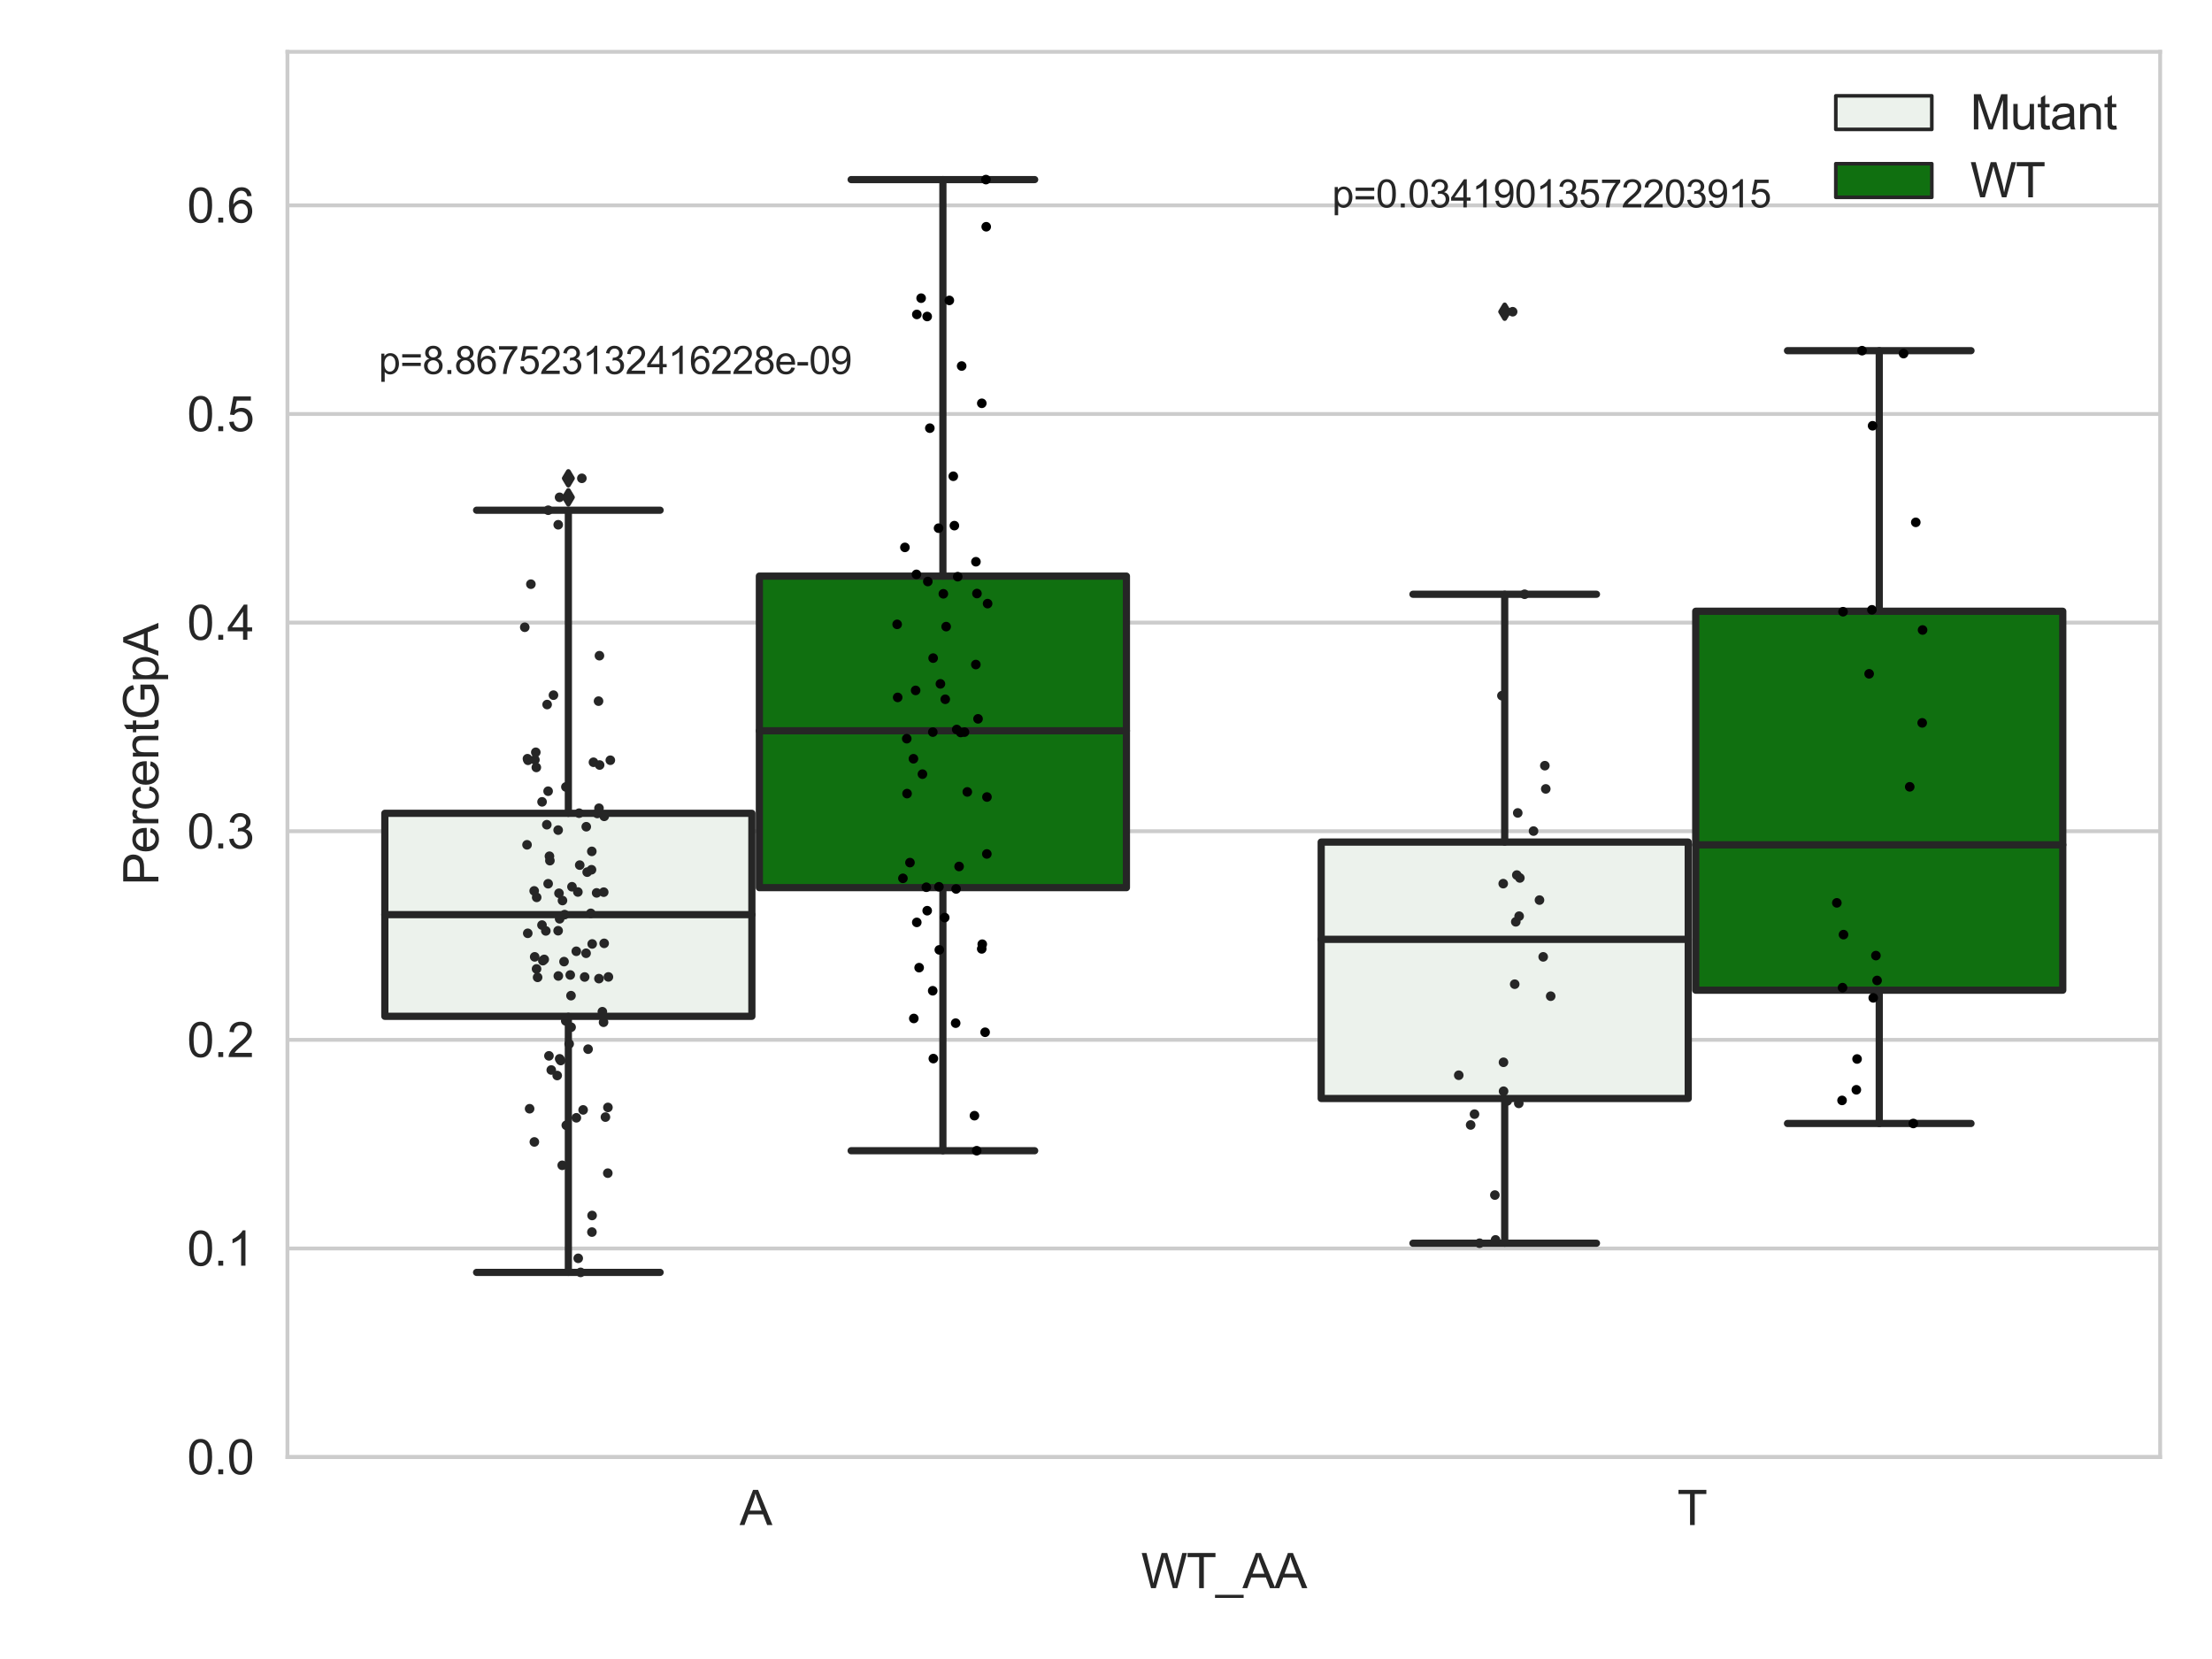 <?xml version="1.0" encoding="utf-8" standalone="no"?>
<!DOCTYPE svg PUBLIC "-//W3C//DTD SVG 1.1//EN"
  "http://www.w3.org/Graphics/SVG/1.1/DTD/svg11.dtd">
<svg xmlns:xlink="http://www.w3.org/1999/xlink" width="460.8pt" height="345.6pt" viewBox="0 0 460.8 345.6" xmlns="http://www.w3.org/2000/svg" version="1.1">
 <defs>
  <style type="text/css">*{stroke-linejoin: round; stroke-linecap: butt}</style>
 </defs>
 <g id="figure_1">
  <g id="patch_1">
   <path d="M 0 345.6 
L 460.8 345.6 
L 460.8 0 
L 0 0 
z
" style="fill: #ffffff"/>
  </g>
  <g id="axes_1">
   <g id="patch_2">
    <path d="M 59.881 303.539 
L 450 303.539 
L 450 10.8 
L 59.881 10.8 
z
" style="fill: #ffffff"/>
   </g>
   <g id="matplotlib.axis_1">
    <g id="xtick_1">
     <g id="text_1">
      <!-- A -->
      <g style="fill: #262626" transform="translate(154.076 317.697)scale(0.1 -0.1)">
       <defs>
        <path id="ArialMT-41" d="M -9 0 
L 1750 4581 
L 2403 4581 
L 4278 0 
L 3588 0 
L 3053 1388 
L 1138 1388 
L 634 0 
L -9 0 
z
M 1313 1881 
L 2866 1881 
L 2388 3150 
Q 2169 3728 2063 4100 
Q 1975 3659 1816 3225 
L 1313 1881 
z
" transform="scale(0.016)"/>
       </defs>
       <use xlink:href="#ArialMT-41"/>
      </g>
     </g>
    </g>
    <g id="xtick_2">
     <g id="text_2">
      <!-- T -->
      <g style="fill: #262626" transform="translate(349.416 317.697)scale(0.1 -0.1)">
       <defs>
        <path id="ArialMT-54" d="M 1659 0 
L 1659 4041 
L 150 4041 
L 150 4581 
L 3781 4581 
L 3781 4041 
L 2266 4041 
L 2266 0 
L 1659 0 
z
" transform="scale(0.016)"/>
       </defs>
       <use xlink:href="#ArialMT-54"/>
      </g>
     </g>
    </g>
    <g id="text_3">
     <!-- WT_AA -->
     <g style="fill: #262626" transform="translate(237.716 330.842)scale(0.1 -0.1)">
      <defs>
       <path id="ArialMT-57" d="M 1294 0 
L 78 4581 
L 700 4581 
L 1397 1578 
Q 1509 1106 1591 641 
Q 1766 1375 1797 1488 
L 2669 4581 
L 3400 4581 
L 4056 2263 
Q 4303 1400 4413 641 
Q 4500 1075 4641 1638 
L 5359 4581 
L 5969 4581 
L 4713 0 
L 4128 0 
L 3163 3491 
Q 3041 3928 3019 4028 
Q 2947 3713 2884 3491 
L 1913 0 
L 1294 0 
z
" transform="scale(0.016)"/>
       <path id="ArialMT-5f" d="M -97 -1272 
L -97 -866 
L 3631 -866 
L 3631 -1272 
L -97 -1272 
z
" transform="scale(0.016)"/>
      </defs>
      <use xlink:href="#ArialMT-57"/>
      <use xlink:href="#ArialMT-54" x="94.385"/>
      <use xlink:href="#ArialMT-5f" x="155.469"/>
      <use xlink:href="#ArialMT-41" x="211.084"/>
      <use xlink:href="#ArialMT-41" x="277.783"/>
     </g>
    </g>
   </g>
   <g id="matplotlib.axis_2">
    <g id="ytick_1">
     <g id="line2d_1">
      <path d="M 59.881 303.539 
L 450 303.539 
" clip-path="url(#p10ef43d4bb)" style="fill: none; stroke: #cccccc; stroke-width: 0.8; stroke-linecap: round"/>
     </g>
     <g id="text_4">
      <!-- 0.0 -->
      <g style="fill: #262626" transform="translate(38.981 307.118)scale(0.1 -0.1)">
       <defs>
        <path id="ArialMT-30" d="M 266 2259 
Q 266 3072 433 3567 
Q 600 4063 929 4331 
Q 1259 4600 1759 4600 
Q 2128 4600 2406 4451 
Q 2684 4303 2865 4023 
Q 3047 3744 3150 3342 
Q 3253 2941 3253 2259 
Q 3253 1453 3087 958 
Q 2922 463 2592 192 
Q 2263 -78 1759 -78 
Q 1097 -78 719 397 
Q 266 969 266 2259 
z
M 844 2259 
Q 844 1131 1108 757 
Q 1372 384 1759 384 
Q 2147 384 2411 759 
Q 2675 1134 2675 2259 
Q 2675 3391 2411 3762 
Q 2147 4134 1753 4134 
Q 1366 4134 1134 3806 
Q 844 3388 844 2259 
z
" transform="scale(0.016)"/>
        <path id="ArialMT-2e" d="M 581 0 
L 581 641 
L 1222 641 
L 1222 0 
L 581 0 
z
" transform="scale(0.016)"/>
       </defs>
       <use xlink:href="#ArialMT-30"/>
       <use xlink:href="#ArialMT-2e" x="55.615"/>
       <use xlink:href="#ArialMT-30" x="83.398"/>
      </g>
     </g>
    </g>
    <g id="ytick_2">
     <g id="line2d_2">
      <path d="M 59.881 260.079 
L 450 260.079 
" clip-path="url(#p10ef43d4bb)" style="fill: none; stroke: #cccccc; stroke-width: 0.8; stroke-linecap: round"/>
     </g>
     <g id="text_5">
      <!-- 0.1 -->
      <g style="fill: #262626" transform="translate(38.981 263.658)scale(0.1 -0.1)">
       <defs>
        <path id="ArialMT-31" d="M 2384 0 
L 1822 0 
L 1822 3584 
Q 1619 3391 1289 3197 
Q 959 3003 697 2906 
L 697 3450 
Q 1169 3672 1522 3987 
Q 1875 4303 2022 4600 
L 2384 4600 
L 2384 0 
z
" transform="scale(0.016)"/>
       </defs>
       <use xlink:href="#ArialMT-30"/>
       <use xlink:href="#ArialMT-2e" x="55.615"/>
       <use xlink:href="#ArialMT-31" x="83.398"/>
      </g>
     </g>
    </g>
    <g id="ytick_3">
     <g id="line2d_3">
      <path d="M 59.881 216.62 
L 450 216.62 
" clip-path="url(#p10ef43d4bb)" style="fill: none; stroke: #cccccc; stroke-width: 0.8; stroke-linecap: round"/>
     </g>
     <g id="text_6">
      <!-- 0.2 -->
      <g style="fill: #262626" transform="translate(38.981 220.198)scale(0.1 -0.1)">
       <defs>
        <path id="ArialMT-32" d="M 3222 541 
L 3222 0 
L 194 0 
Q 188 203 259 391 
Q 375 700 629 1000 
Q 884 1300 1366 1694 
Q 2113 2306 2375 2664 
Q 2638 3022 2638 3341 
Q 2638 3675 2398 3904 
Q 2159 4134 1775 4134 
Q 1369 4134 1125 3890 
Q 881 3647 878 3216 
L 300 3275 
Q 359 3922 746 4261 
Q 1134 4600 1788 4600 
Q 2447 4600 2831 4234 
Q 3216 3869 3216 3328 
Q 3216 3053 3103 2787 
Q 2991 2522 2730 2228 
Q 2469 1934 1863 1422 
Q 1356 997 1212 845 
Q 1069 694 975 541 
L 3222 541 
z
" transform="scale(0.016)"/>
       </defs>
       <use xlink:href="#ArialMT-30"/>
       <use xlink:href="#ArialMT-2e" x="55.615"/>
       <use xlink:href="#ArialMT-32" x="83.398"/>
      </g>
     </g>
    </g>
    <g id="ytick_4">
     <g id="line2d_4">
      <path d="M 59.881 173.16 
L 450 173.16 
" clip-path="url(#p10ef43d4bb)" style="fill: none; stroke: #cccccc; stroke-width: 0.8; stroke-linecap: round"/>
     </g>
     <g id="text_7">
      <!-- 0.3 -->
      <g style="fill: #262626" transform="translate(38.981 176.739)scale(0.1 -0.1)">
       <defs>
        <path id="ArialMT-33" d="M 269 1209 
L 831 1284 
Q 928 806 1161 595 
Q 1394 384 1728 384 
Q 2125 384 2398 659 
Q 2672 934 2672 1341 
Q 2672 1728 2419 1979 
Q 2166 2231 1775 2231 
Q 1616 2231 1378 2169 
L 1441 2663 
Q 1497 2656 1531 2656 
Q 1891 2656 2178 2843 
Q 2466 3031 2466 3422 
Q 2466 3731 2256 3934 
Q 2047 4138 1716 4138 
Q 1388 4138 1169 3931 
Q 950 3725 888 3313 
L 325 3413 
Q 428 3978 793 4289 
Q 1159 4600 1703 4600 
Q 2078 4600 2393 4439 
Q 2709 4278 2876 4000 
Q 3044 3722 3044 3409 
Q 3044 3113 2884 2869 
Q 2725 2625 2413 2481 
Q 2819 2388 3044 2092 
Q 3269 1797 3269 1353 
Q 3269 753 2831 336 
Q 2394 -81 1725 -81 
Q 1122 -81 723 278 
Q 325 638 269 1209 
z
" transform="scale(0.016)"/>
       </defs>
       <use xlink:href="#ArialMT-30"/>
       <use xlink:href="#ArialMT-2e" x="55.615"/>
       <use xlink:href="#ArialMT-33" x="83.398"/>
      </g>
     </g>
    </g>
    <g id="ytick_5">
     <g id="line2d_5">
      <path d="M 59.881 129.7 
L 450 129.7 
" clip-path="url(#p10ef43d4bb)" style="fill: none; stroke: #cccccc; stroke-width: 0.8; stroke-linecap: round"/>
     </g>
     <g id="text_8">
      <!-- 0.4 -->
      <g style="fill: #262626" transform="translate(38.981 133.279)scale(0.1 -0.1)">
       <defs>
        <path id="ArialMT-34" d="M 2069 0 
L 2069 1097 
L 81 1097 
L 81 1613 
L 2172 4581 
L 2631 4581 
L 2631 1613 
L 3250 1613 
L 3250 1097 
L 2631 1097 
L 2631 0 
L 2069 0 
z
M 2069 1613 
L 2069 3678 
L 634 1613 
L 2069 1613 
z
" transform="scale(0.016)"/>
       </defs>
       <use xlink:href="#ArialMT-30"/>
       <use xlink:href="#ArialMT-2e" x="55.615"/>
       <use xlink:href="#ArialMT-34" x="83.398"/>
      </g>
     </g>
    </g>
    <g id="ytick_6">
     <g id="line2d_6">
      <path d="M 59.881 86.241 
L 450 86.241 
" clip-path="url(#p10ef43d4bb)" style="fill: none; stroke: #cccccc; stroke-width: 0.8; stroke-linecap: round"/>
     </g>
     <g id="text_9">
      <!-- 0.5 -->
      <g style="fill: #262626" transform="translate(38.981 89.82)scale(0.1 -0.1)">
       <defs>
        <path id="ArialMT-35" d="M 266 1200 
L 856 1250 
Q 922 819 1161 601 
Q 1400 384 1738 384 
Q 2144 384 2425 690 
Q 2706 997 2706 1503 
Q 2706 1984 2436 2262 
Q 2166 2541 1728 2541 
Q 1456 2541 1237 2417 
Q 1019 2294 894 2097 
L 366 2166 
L 809 4519 
L 3088 4519 
L 3088 3981 
L 1259 3981 
L 1013 2750 
Q 1425 3038 1878 3038 
Q 2478 3038 2890 2622 
Q 3303 2206 3303 1553 
Q 3303 931 2941 478 
Q 2500 -78 1738 -78 
Q 1113 -78 717 272 
Q 322 622 266 1200 
z
" transform="scale(0.016)"/>
       </defs>
       <use xlink:href="#ArialMT-30"/>
       <use xlink:href="#ArialMT-2e" x="55.615"/>
       <use xlink:href="#ArialMT-35" x="83.398"/>
      </g>
     </g>
    </g>
    <g id="ytick_7">
     <g id="line2d_7">
      <path d="M 59.881 42.781 
L 450 42.781 
" clip-path="url(#p10ef43d4bb)" style="fill: none; stroke: #cccccc; stroke-width: 0.8; stroke-linecap: round"/>
     </g>
     <g id="text_10">
      <!-- 0.6 -->
      <g style="fill: #262626" transform="translate(38.981 46.36)scale(0.1 -0.1)">
       <defs>
        <path id="ArialMT-36" d="M 3184 3459 
L 2625 3416 
Q 2550 3747 2413 3897 
Q 2184 4138 1850 4138 
Q 1581 4138 1378 3988 
Q 1113 3794 959 3422 
Q 806 3050 800 2363 
Q 1003 2672 1297 2822 
Q 1591 2972 1913 2972 
Q 2475 2972 2870 2558 
Q 3266 2144 3266 1488 
Q 3266 1056 3080 686 
Q 2894 316 2569 119 
Q 2244 -78 1831 -78 
Q 1128 -78 684 439 
Q 241 956 241 2144 
Q 241 3472 731 4075 
Q 1159 4600 1884 4600 
Q 2425 4600 2770 4297 
Q 3116 3994 3184 3459 
z
M 888 1484 
Q 888 1194 1011 928 
Q 1134 663 1356 523 
Q 1578 384 1822 384 
Q 2178 384 2434 671 
Q 2691 959 2691 1453 
Q 2691 1928 2437 2201 
Q 2184 2475 1800 2475 
Q 1419 2475 1153 2201 
Q 888 1928 888 1484 
z
" transform="scale(0.016)"/>
       </defs>
       <use xlink:href="#ArialMT-30"/>
       <use xlink:href="#ArialMT-2e" x="55.615"/>
       <use xlink:href="#ArialMT-36" x="83.398"/>
      </g>
     </g>
    </g>
    <g id="text_11">
     <!-- PercentGpA -->
     <g style="fill: #262626" transform="translate(32.994 184.405)rotate(-90)scale(0.1 -0.1)">
      <defs>
       <path id="ArialMT-50" d="M 494 0 
L 494 4581 
L 2222 4581 
Q 2678 4581 2919 4538 
Q 3256 4481 3484 4323 
Q 3713 4166 3852 3881 
Q 3991 3597 3991 3256 
Q 3991 2672 3619 2267 
Q 3247 1863 2275 1863 
L 1100 1863 
L 1100 0 
L 494 0 
z
M 1100 2403 
L 2284 2403 
Q 2872 2403 3119 2622 
Q 3366 2841 3366 3238 
Q 3366 3525 3220 3729 
Q 3075 3934 2838 4000 
Q 2684 4041 2272 4041 
L 1100 4041 
L 1100 2403 
z
" transform="scale(0.016)"/>
       <path id="ArialMT-65" d="M 2694 1069 
L 3275 997 
Q 3138 488 2766 206 
Q 2394 -75 1816 -75 
Q 1088 -75 661 373 
Q 234 822 234 1631 
Q 234 2469 665 2931 
Q 1097 3394 1784 3394 
Q 2450 3394 2872 2941 
Q 3294 2488 3294 1666 
Q 3294 1616 3291 1516 
L 816 1516 
Q 847 969 1125 678 
Q 1403 388 1819 388 
Q 2128 388 2347 550 
Q 2566 713 2694 1069 
z
M 847 1978 
L 2700 1978 
Q 2663 2397 2488 2606 
Q 2219 2931 1791 2931 
Q 1403 2931 1139 2672 
Q 875 2413 847 1978 
z
" transform="scale(0.016)"/>
       <path id="ArialMT-72" d="M 416 0 
L 416 3319 
L 922 3319 
L 922 2816 
Q 1116 3169 1280 3281 
Q 1444 3394 1641 3394 
Q 1925 3394 2219 3213 
L 2025 2691 
Q 1819 2813 1613 2813 
Q 1428 2813 1281 2702 
Q 1134 2591 1072 2394 
Q 978 2094 978 1738 
L 978 0 
L 416 0 
z
" transform="scale(0.016)"/>
       <path id="ArialMT-63" d="M 2588 1216 
L 3141 1144 
Q 3050 572 2676 248 
Q 2303 -75 1759 -75 
Q 1078 -75 664 370 
Q 250 816 250 1647 
Q 250 2184 428 2587 
Q 606 2991 970 3192 
Q 1334 3394 1763 3394 
Q 2303 3394 2647 3120 
Q 2991 2847 3088 2344 
L 2541 2259 
Q 2463 2594 2264 2762 
Q 2066 2931 1784 2931 
Q 1359 2931 1093 2626 
Q 828 2322 828 1663 
Q 828 994 1084 691 
Q 1341 388 1753 388 
Q 2084 388 2306 591 
Q 2528 794 2588 1216 
z
" transform="scale(0.016)"/>
       <path id="ArialMT-6e" d="M 422 0 
L 422 3319 
L 928 3319 
L 928 2847 
Q 1294 3394 1984 3394 
Q 2284 3394 2536 3286 
Q 2788 3178 2913 3003 
Q 3038 2828 3088 2588 
Q 3119 2431 3119 2041 
L 3119 0 
L 2556 0 
L 2556 2019 
Q 2556 2363 2490 2533 
Q 2425 2703 2258 2804 
Q 2091 2906 1866 2906 
Q 1506 2906 1245 2678 
Q 984 2450 984 1813 
L 984 0 
L 422 0 
z
" transform="scale(0.016)"/>
       <path id="ArialMT-74" d="M 1650 503 
L 1731 6 
Q 1494 -44 1306 -44 
Q 1000 -44 831 53 
Q 663 150 594 308 
Q 525 466 525 972 
L 525 2881 
L 113 2881 
L 113 3319 
L 525 3319 
L 525 4141 
L 1084 4478 
L 1084 3319 
L 1650 3319 
L 1650 2881 
L 1084 2881 
L 1084 941 
Q 1084 700 1114 631 
Q 1144 563 1211 522 
Q 1278 481 1403 481 
Q 1497 481 1650 503 
z
" transform="scale(0.016)"/>
       <path id="ArialMT-47" d="M 2638 1797 
L 2638 2334 
L 4578 2338 
L 4578 638 
Q 4131 281 3656 101 
Q 3181 -78 2681 -78 
Q 2006 -78 1454 211 
Q 903 500 622 1047 
Q 341 1594 341 2269 
Q 341 2938 620 3517 
Q 900 4097 1425 4378 
Q 1950 4659 2634 4659 
Q 3131 4659 3532 4498 
Q 3934 4338 4162 4050 
Q 4391 3763 4509 3300 
L 3963 3150 
Q 3859 3500 3706 3700 
Q 3553 3900 3268 4020 
Q 2984 4141 2638 4141 
Q 2222 4141 1919 4014 
Q 1616 3888 1430 3681 
Q 1244 3475 1141 3228 
Q 966 2803 966 2306 
Q 966 1694 1177 1281 
Q 1388 869 1791 669 
Q 2194 469 2647 469 
Q 3041 469 3416 620 
Q 3791 772 3984 944 
L 3984 1797 
L 2638 1797 
z
" transform="scale(0.016)"/>
       <path id="ArialMT-70" d="M 422 -1272 
L 422 3319 
L 934 3319 
L 934 2888 
Q 1116 3141 1344 3267 
Q 1572 3394 1897 3394 
Q 2322 3394 2647 3175 
Q 2972 2956 3137 2557 
Q 3303 2159 3303 1684 
Q 3303 1175 3120 767 
Q 2938 359 2589 142 
Q 2241 -75 1856 -75 
Q 1575 -75 1351 44 
Q 1128 163 984 344 
L 984 -1272 
L 422 -1272 
z
M 931 1641 
Q 931 1000 1190 694 
Q 1450 388 1819 388 
Q 2194 388 2461 705 
Q 2728 1022 2728 1688 
Q 2728 2322 2467 2637 
Q 2206 2953 1844 2953 
Q 1484 2953 1207 2617 
Q 931 2281 931 1641 
z
" transform="scale(0.016)"/>
      </defs>
      <use xlink:href="#ArialMT-50"/>
      <use xlink:href="#ArialMT-65" x="66.699"/>
      <use xlink:href="#ArialMT-72" x="122.314"/>
      <use xlink:href="#ArialMT-63" x="155.615"/>
      <use xlink:href="#ArialMT-65" x="205.615"/>
      <use xlink:href="#ArialMT-6e" x="261.23"/>
      <use xlink:href="#ArialMT-74" x="316.846"/>
      <use xlink:href="#ArialMT-47" x="344.629"/>
      <use xlink:href="#ArialMT-70" x="422.412"/>
      <use xlink:href="#ArialMT-41" x="478.027"/>
     </g>
    </g>
   </g>
   <g id="patch_3">
    <path d="M 80.167 211.716 
L 156.631 211.716 
L 156.631 169.428 
L 80.167 169.428 
L 80.167 211.716 
z
" clip-path="url(#p10ef43d4bb)" style="fill: #ecf2ec; stroke: #262626; stroke-width: 1.5; stroke-linejoin: miter"/>
   </g>
   <g id="patch_4">
    <path d="M 158.191 184.915 
L 234.654 184.915 
L 234.654 120.013 
L 158.191 120.013 
L 158.191 184.915 
z
" clip-path="url(#p10ef43d4bb)" style="fill: #107010; stroke: #262626; stroke-width: 1.5; stroke-linejoin: miter"/>
   </g>
   <g id="patch_5">
    <path d="M 275.227 228.837 
L 351.69 228.837 
L 351.69 175.418 
L 275.227 175.418 
L 275.227 228.837 
z
" clip-path="url(#p10ef43d4bb)" style="fill: #ecf2ec; stroke: #262626; stroke-width: 1.5; stroke-linejoin: miter"/>
   </g>
   <g id="patch_6">
    <path d="M 353.251 206.275 
L 429.714 206.275 
L 429.714 127.334 
L 353.251 127.334 
L 353.251 206.275 
z
" clip-path="url(#p10ef43d4bb)" style="fill: #107010; stroke: #262626; stroke-width: 1.5; stroke-linejoin: miter"/>
   </g>
   <g id="patch_7">
    <path d="M 157.411 303.539 
L 157.411 303.539 
L 157.411 303.539 
L 157.411 303.539 
z
" clip-path="url(#p10ef43d4bb)" style="fill: #ecf2ec; stroke: #262626; stroke-width: 0.75; stroke-linejoin: miter"/>
   </g>
   <g id="patch_8">
    <path d="M 157.411 303.539 
L 157.411 303.539 
L 157.411 303.539 
L 157.411 303.539 
z
" clip-path="url(#p10ef43d4bb)" style="fill: #107010; stroke: #262626; stroke-width: 0.75; stroke-linejoin: miter"/>
   </g>
   <g id="PathCollection_1"/>
   <g id="PathCollection_2"/>
   <g id="line2d_8">
    <path d="M 118.399 211.716 
L 118.399 265.059 
" clip-path="url(#p10ef43d4bb)" style="fill: none; stroke: #262626; stroke-width: 1.5; stroke-linecap: round"/>
   </g>
   <g id="line2d_9">
    <path d="M 118.399 169.428 
L 118.399 106.289 
" clip-path="url(#p10ef43d4bb)" style="fill: none; stroke: #262626; stroke-width: 1.5; stroke-linecap: round"/>
   </g>
   <g id="line2d_10">
    <path d="M 99.283 265.059 
L 137.515 265.059 
" clip-path="url(#p10ef43d4bb)" style="fill: none; stroke: #262626; stroke-width: 1.5; stroke-linecap: round"/>
   </g>
   <g id="line2d_11">
    <path d="M 99.283 106.289 
L 137.515 106.289 
" clip-path="url(#p10ef43d4bb)" style="fill: none; stroke: #262626; stroke-width: 1.5; stroke-linecap: round"/>
   </g>
   <g id="line2d_12">
    <defs>
     <path id="m59b7532fc8" d="M -0 1.414 
L 0.849 0 
L 0 -1.414 
L -0.849 -0 
z
" style="stroke: #262626; stroke-linejoin: miter"/>
    </defs>
    <g clip-path="url(#p10ef43d4bb)">
     <use xlink:href="#m59b7532fc8" x="118.399" y="103.597" style="fill: #262626; stroke: #262626; stroke-linejoin: miter"/>
     <use xlink:href="#m59b7532fc8" x="118.399" y="99.641" style="fill: #262626; stroke: #262626; stroke-linejoin: miter"/>
    </g>
   </g>
   <g id="line2d_13">
    <path d="M 196.423 184.915 
L 196.423 239.716 
" clip-path="url(#p10ef43d4bb)" style="fill: none; stroke: #262626; stroke-width: 1.5; stroke-linecap: round"/>
   </g>
   <g id="line2d_14">
    <path d="M 196.423 120.013 
L 196.423 37.413 
" clip-path="url(#p10ef43d4bb)" style="fill: none; stroke: #262626; stroke-width: 1.5; stroke-linecap: round"/>
   </g>
   <g id="line2d_15">
    <path d="M 177.307 239.716 
L 215.539 239.716 
" clip-path="url(#p10ef43d4bb)" style="fill: none; stroke: #262626; stroke-width: 1.5; stroke-linecap: round"/>
   </g>
   <g id="line2d_16">
    <path d="M 177.307 37.413 
L 215.539 37.413 
" clip-path="url(#p10ef43d4bb)" style="fill: none; stroke: #262626; stroke-width: 1.5; stroke-linecap: round"/>
   </g>
   <g id="line2d_17"/>
   <g id="line2d_18">
    <path d="M 313.458 228.837 
L 313.458 258.985 
" clip-path="url(#p10ef43d4bb)" style="fill: none; stroke: #262626; stroke-width: 1.5; stroke-linecap: round"/>
   </g>
   <g id="line2d_19">
    <path d="M 313.458 175.418 
L 313.458 123.795 
" clip-path="url(#p10ef43d4bb)" style="fill: none; stroke: #262626; stroke-width: 1.5; stroke-linecap: round"/>
   </g>
   <g id="line2d_20">
    <path d="M 294.343 258.985 
L 332.574 258.985 
" clip-path="url(#p10ef43d4bb)" style="fill: none; stroke: #262626; stroke-width: 1.5; stroke-linecap: round"/>
   </g>
   <g id="line2d_21">
    <path d="M 294.343 123.795 
L 332.574 123.795 
" clip-path="url(#p10ef43d4bb)" style="fill: none; stroke: #262626; stroke-width: 1.5; stroke-linecap: round"/>
   </g>
   <g id="line2d_22">
    <g clip-path="url(#p10ef43d4bb)">
     <use xlink:href="#m59b7532fc8" x="313.458" y="64.938" style="fill: #262626; stroke: #262626; stroke-linejoin: miter"/>
    </g>
   </g>
   <g id="line2d_23">
    <path d="M 391.482 206.275 
L 391.482 234.04 
" clip-path="url(#p10ef43d4bb)" style="fill: none; stroke: #262626; stroke-width: 1.5; stroke-linecap: round"/>
   </g>
   <g id="line2d_24">
    <path d="M 391.482 127.334 
L 391.482 73.051 
" clip-path="url(#p10ef43d4bb)" style="fill: none; stroke: #262626; stroke-width: 1.5; stroke-linecap: round"/>
   </g>
   <g id="line2d_25">
    <path d="M 372.366 234.04 
L 410.598 234.04 
" clip-path="url(#p10ef43d4bb)" style="fill: none; stroke: #262626; stroke-width: 1.5; stroke-linecap: round"/>
   </g>
   <g id="line2d_26">
    <path d="M 372.366 73.051 
L 410.598 73.051 
" clip-path="url(#p10ef43d4bb)" style="fill: none; stroke: #262626; stroke-width: 1.5; stroke-linecap: round"/>
   </g>
   <g id="line2d_27"/>
   <g id="line2d_28">
    <path d="M 80.167 190.535 
L 156.631 190.535 
" clip-path="url(#p10ef43d4bb)" style="fill: none; stroke: #262626; stroke-width: 1.5; stroke-linecap: round"/>
   </g>
   <g id="line2d_29">
    <path d="M 158.191 152.24 
L 234.654 152.24 
" clip-path="url(#p10ef43d4bb)" style="fill: none; stroke: #262626; stroke-width: 1.5; stroke-linecap: round"/>
   </g>
   <g id="line2d_30">
    <path d="M 275.227 195.681 
L 351.69 195.681 
" clip-path="url(#p10ef43d4bb)" style="fill: none; stroke: #262626; stroke-width: 1.5; stroke-linecap: round"/>
   </g>
   <g id="line2d_31">
    <path d="M 353.251 175.995 
L 429.714 175.995 
" clip-path="url(#p10ef43d4bb)" style="fill: none; stroke: #262626; stroke-width: 1.5; stroke-linecap: round"/>
   </g>
   <g id="patch_9">
    <path d="M 59.881 303.539 
L 59.881 10.8 
" style="fill: none; stroke: #cccccc; stroke-width: 0.8; stroke-linejoin: miter; stroke-linecap: square"/>
   </g>
   <g id="patch_10">
    <path d="M 450 303.539 
L 450 10.8 
" style="fill: none; stroke: #cccccc; stroke-width: 0.8; stroke-linejoin: miter; stroke-linecap: square"/>
   </g>
   <g id="patch_11">
    <path d="M 59.881 303.539 
L 450 303.539 
" style="fill: none; stroke: #cccccc; stroke-width: 0.8; stroke-linejoin: miter; stroke-linecap: square"/>
   </g>
   <g id="patch_12">
    <path d="M 59.881 10.8 
L 450 10.8 
" style="fill: none; stroke: #cccccc; stroke-width: 0.8; stroke-linejoin: miter; stroke-linecap: square"/>
   </g>
   <g id="PathCollection_3">
    <defs>
     <path id="C0_0_5a0829fd2c" d="M 0 1 
C 0.265 1 0.52 0.895 0.707 0.707 
C 0.895 0.52 1 0.265 1 -0 
C 1 -0.265 0.895 -0.52 0.707 -0.707 
C 0.52 -0.895 0.265 -1 0 -1 
C -0.265 -1 -0.52 -0.895 -0.707 -0.707 
C -0.895 -0.52 -1 -0.265 -1 0 
C -1 0.265 -0.895 0.52 -0.707 0.707 
C -0.52 0.895 -0.265 1 0 1 
z
"/>
    </defs>
    <g clip-path="url(#p10ef43d4bb)">
     <use xlink:href="#C0_0_5a0829fd2c" x="116.584" y="191.404" style="fill: #262626"/>
    </g>
    <g clip-path="url(#p10ef43d4bb)">
     <use xlink:href="#C0_0_5a0829fd2c" x="114.202" y="106.289" style="fill: #262626"/>
    </g>
    <g clip-path="url(#p10ef43d4bb)">
     <use xlink:href="#C0_0_5a0829fd2c" x="122.091" y="198.582" style="fill: #262626"/>
    </g>
    <g clip-path="url(#p10ef43d4bb)">
     <use xlink:href="#C0_0_5a0829fd2c" x="111.318" y="237.886" style="fill: #262626"/>
    </g>
    <g clip-path="url(#p10ef43d4bb)">
     <use xlink:href="#C0_0_5a0829fd2c" x="124.289" y="186.004" style="fill: #262626"/>
    </g>
    <g clip-path="url(#p10ef43d4bb)">
     <use xlink:href="#C0_0_5a0829fd2c" x="109.881" y="158.052" style="fill: #262626"/>
    </g>
    <g clip-path="url(#p10ef43d4bb)">
     <use xlink:href="#C0_0_5a0829fd2c" x="114.839" y="222.902" style="fill: #262626"/>
    </g>
    <g clip-path="url(#p10ef43d4bb)">
     <use xlink:href="#C0_0_5a0829fd2c" x="116.268" y="193.887" style="fill: #262626"/>
    </g>
    <g clip-path="url(#p10ef43d4bb)">
     <use xlink:href="#C0_0_5a0829fd2c" x="116.813" y="220.93" style="fill: #262626"/>
    </g>
    <g clip-path="url(#p10ef43d4bb)">
     <use xlink:href="#C0_0_5a0829fd2c" x="114.189" y="184.099" style="fill: #262626"/>
    </g>
    <g clip-path="url(#p10ef43d4bb)">
     <use xlink:href="#C0_0_5a0829fd2c" x="116.568" y="103.597" style="fill: #262626"/>
    </g>
    <g clip-path="url(#p10ef43d4bb)">
     <use xlink:href="#C0_0_5a0829fd2c" x="116.31" y="203.314" style="fill: #262626"/>
    </g>
    <g clip-path="url(#p10ef43d4bb)">
     <use xlink:href="#C0_0_5a0829fd2c" x="109.791" y="175.989" style="fill: #262626"/>
    </g>
    <g clip-path="url(#p10ef43d4bb)">
     <use xlink:href="#C0_0_5a0829fd2c" x="112.921" y="167.038" style="fill: #262626"/>
    </g>
    <g clip-path="url(#p10ef43d4bb)">
     <use xlink:href="#C0_0_5a0829fd2c" x="117.119" y="242.754" style="fill: #262626"/>
    </g>
    <g clip-path="url(#p10ef43d4bb)">
     <use xlink:href="#C0_0_5a0829fd2c" x="122.129" y="172.222" style="fill: #262626"/>
    </g>
    <g clip-path="url(#p10ef43d4bb)">
     <use xlink:href="#C0_0_5a0829fd2c" x="123.068" y="190.265" style="fill: #262626"/>
    </g>
    <g clip-path="url(#p10ef43d4bb)">
     <use xlink:href="#C0_0_5a0829fd2c" x="111.617" y="156.715" style="fill: #262626"/>
    </g>
    <g clip-path="url(#p10ef43d4bb)">
     <use xlink:href="#C0_0_5a0829fd2c" x="114.356" y="219.952" style="fill: #262626"/>
    </g>
    <g clip-path="url(#p10ef43d4bb)">
     <use xlink:href="#C0_0_5a0829fd2c" x="126.744" y="203.512" style="fill: #262626"/>
    </g>
    <g clip-path="url(#p10ef43d4bb)">
     <use xlink:href="#C0_0_5a0829fd2c" x="117.888" y="163.932" style="fill: #262626"/>
    </g>
    <g clip-path="url(#p10ef43d4bb)">
     <use xlink:href="#C0_0_5a0829fd2c" x="120.635" y="169.399" style="fill: #262626"/>
    </g>
    <g clip-path="url(#p10ef43d4bb)">
     <use xlink:href="#C0_0_5a0829fd2c" x="116.289" y="109.316" style="fill: #262626"/>
    </g>
    <g clip-path="url(#p10ef43d4bb)">
     <use xlink:href="#C0_0_5a0829fd2c" x="120.054" y="198.167" style="fill: #262626"/>
    </g>
    <g clip-path="url(#p10ef43d4bb)">
     <use xlink:href="#C0_0_5a0829fd2c" x="124.782" y="168.368" style="fill: #262626"/>
    </g>
    <g clip-path="url(#p10ef43d4bb)">
     <use xlink:href="#C0_0_5a0829fd2c" x="111.774" y="201.842" style="fill: #262626"/>
    </g>
    <g clip-path="url(#p10ef43d4bb)">
     <use xlink:href="#C0_0_5a0829fd2c" x="117.623" y="190.535" style="fill: #262626"/>
    </g>
    <g clip-path="url(#p10ef43d4bb)">
     <use xlink:href="#C0_0_5a0829fd2c" x="124.771" y="203.865" style="fill: #262626"/>
    </g>
    <g clip-path="url(#p10ef43d4bb)">
     <use xlink:href="#C0_0_5a0829fd2c" x="113.977" y="146.769" style="fill: #262626"/>
    </g>
    <g clip-path="url(#p10ef43d4bb)">
     <use xlink:href="#C0_0_5a0829fd2c" x="117.176" y="187.599" style="fill: #262626"/>
    </g>
    <g clip-path="url(#p10ef43d4bb)">
     <use xlink:href="#C0_0_5a0829fd2c" x="116.586" y="220.573" style="fill: #262626"/>
    </g>
    <g clip-path="url(#p10ef43d4bb)">
     <use xlink:href="#C0_0_5a0829fd2c" x="123.308" y="256.664" style="fill: #262626"/>
    </g>
    <g clip-path="url(#p10ef43d4bb)">
     <use xlink:href="#C0_0_5a0829fd2c" x="111.994" y="203.599" style="fill: #262626"/>
    </g>
    <g clip-path="url(#p10ef43d4bb)">
     <use xlink:href="#C0_0_5a0829fd2c" x="123.344" y="253.206" style="fill: #262626"/>
    </g>
    <g clip-path="url(#p10ef43d4bb)">
     <use xlink:href="#C0_0_5a0829fd2c" x="126.641" y="230.696" style="fill: #262626"/>
    </g>
    <g clip-path="url(#p10ef43d4bb)">
     <use xlink:href="#C0_0_5a0829fd2c" x="118.795" y="203.105" style="fill: #262626"/>
    </g>
    <g clip-path="url(#p10ef43d4bb)">
     <use xlink:href="#C0_0_5a0829fd2c" x="113.912" y="171.803" style="fill: #262626"/>
    </g>
    <g clip-path="url(#p10ef43d4bb)">
     <use xlink:href="#C0_0_5a0829fd2c" x="110.593" y="121.697" style="fill: #262626"/>
    </g>
    <g clip-path="url(#p10ef43d4bb)">
     <use xlink:href="#C0_0_5a0829fd2c" x="116.448" y="186.082" style="fill: #262626"/>
    </g>
    <g clip-path="url(#p10ef43d4bb)">
     <use xlink:href="#C0_0_5a0829fd2c" x="120.067" y="232.857" style="fill: #262626"/>
    </g>
    <g clip-path="url(#p10ef43d4bb)">
     <use xlink:href="#C0_0_5a0829fd2c" x="109.941" y="194.423" style="fill: #262626"/>
    </g>
    <g clip-path="url(#p10ef43d4bb)">
     <use xlink:href="#C0_0_5a0829fd2c" x="117.498" y="200.32" style="fill: #262626"/>
    </g>
    <g clip-path="url(#p10ef43d4bb)">
     <use xlink:href="#C0_0_5a0829fd2c" x="122.321" y="181.683" style="fill: #262626"/>
    </g>
    <g clip-path="url(#p10ef43d4bb)">
     <use xlink:href="#C0_0_5a0829fd2c" x="126.615" y="244.389" style="fill: #262626"/>
    </g>
    <g clip-path="url(#p10ef43d4bb)">
     <use xlink:href="#C0_0_5a0829fd2c" x="120.454" y="262.13" style="fill: #262626"/>
    </g>
    <g clip-path="url(#p10ef43d4bb)">
     <use xlink:href="#C0_0_5a0829fd2c" x="114.461" y="178.366" style="fill: #262626"/>
    </g>
    <g clip-path="url(#p10ef43d4bb)">
     <use xlink:href="#C0_0_5a0829fd2c" x="114.554" y="179.29" style="fill: #262626"/>
    </g>
    <g clip-path="url(#p10ef43d4bb)">
     <use xlink:href="#C0_0_5a0829fd2c" x="124.423" y="169.458" style="fill: #262626"/>
    </g>
    <g clip-path="url(#p10ef43d4bb)">
     <use xlink:href="#C0_0_5a0829fd2c" x="117.969" y="234.418" style="fill: #262626"/>
    </g>
    <g clip-path="url(#p10ef43d4bb)">
     <use xlink:href="#C0_0_5a0829fd2c" x="123.22" y="181.183" style="fill: #262626"/>
    </g>
    <g clip-path="url(#p10ef43d4bb)">
     <use xlink:href="#C0_0_5a0829fd2c" x="118.971" y="213.986" style="fill: #262626"/>
    </g>
    <g clip-path="url(#p10ef43d4bb)">
     <use xlink:href="#C0_0_5a0829fd2c" x="125.484" y="210.757" style="fill: #262626"/>
    </g>
    <g clip-path="url(#p10ef43d4bb)">
     <use xlink:href="#C0_0_5a0829fd2c" x="114.183" y="164.82" style="fill: #262626"/>
    </g>
    <g clip-path="url(#p10ef43d4bb)">
     <use xlink:href="#C0_0_5a0829fd2c" x="124.875" y="136.593" style="fill: #262626"/>
    </g>
    <g clip-path="url(#p10ef43d4bb)">
     <use xlink:href="#C0_0_5a0829fd2c" x="124.915" y="159.367" style="fill: #262626"/>
    </g>
    <g clip-path="url(#p10ef43d4bb)">
     <use xlink:href="#C0_0_5a0829fd2c" x="125.856" y="196.517" style="fill: #262626"/>
    </g>
    <g clip-path="url(#p10ef43d4bb)">
     <use xlink:href="#C0_0_5a0829fd2c" x="111.28" y="185.59" style="fill: #262626"/>
    </g>
    <g clip-path="url(#p10ef43d4bb)">
     <use xlink:href="#C0_0_5a0829fd2c" x="112.906" y="192.708" style="fill: #262626"/>
    </g>
    <g clip-path="url(#p10ef43d4bb)">
     <use xlink:href="#C0_0_5a0829fd2c" x="118.949" y="207.413" style="fill: #262626"/>
    </g>
    <g clip-path="url(#p10ef43d4bb)">
     <use xlink:href="#C0_0_5a0829fd2c" x="117.856" y="212.675" style="fill: #262626"/>
    </g>
    <g clip-path="url(#p10ef43d4bb)">
     <use xlink:href="#C0_0_5a0829fd2c" x="120.382" y="185.817" style="fill: #262626"/>
    </g>
    <g clip-path="url(#p10ef43d4bb)">
     <use xlink:href="#C0_0_5a0829fd2c" x="116.274" y="172.927" style="fill: #262626"/>
    </g>
    <g clip-path="url(#p10ef43d4bb)">
     <use xlink:href="#C0_0_5a0829fd2c" x="111.386" y="199.329" style="fill: #262626"/>
    </g>
    <g clip-path="url(#p10ef43d4bb)">
     <use xlink:href="#C0_0_5a0829fd2c" x="126.122" y="232.71" style="fill: #262626"/>
    </g>
    <g clip-path="url(#p10ef43d4bb)">
     <use xlink:href="#C0_0_5a0829fd2c" x="109.997" y="158.384" style="fill: #262626"/>
    </g>
    <g clip-path="url(#p10ef43d4bb)">
     <use xlink:href="#C0_0_5a0829fd2c" x="111.799" y="186.939" style="fill: #262626"/>
    </g>
    <g clip-path="url(#p10ef43d4bb)">
     <use xlink:href="#C0_0_5a0829fd2c" x="113.374" y="199.863" style="fill: #262626"/>
    </g>
    <g clip-path="url(#p10ef43d4bb)">
     <use xlink:href="#C0_0_5a0829fd2c" x="123.364" y="196.641" style="fill: #262626"/>
    </g>
    <g clip-path="url(#p10ef43d4bb)">
     <use xlink:href="#C0_0_5a0829fd2c" x="123.285" y="177.357" style="fill: #262626"/>
    </g>
    <g clip-path="url(#p10ef43d4bb)">
     <use xlink:href="#C0_0_5a0829fd2c" x="120.949" y="265.059" style="fill: #262626"/>
    </g>
    <g clip-path="url(#p10ef43d4bb)">
     <use xlink:href="#C0_0_5a0829fd2c" x="124.687" y="146.059" style="fill: #262626"/>
    </g>
    <g clip-path="url(#p10ef43d4bb)">
     <use xlink:href="#C0_0_5a0829fd2c" x="111.726" y="159.871" style="fill: #262626"/>
    </g>
    <g clip-path="url(#p10ef43d4bb)">
     <use xlink:href="#C0_0_5a0829fd2c" x="125.767" y="185.853" style="fill: #262626"/>
    </g>
    <g clip-path="url(#p10ef43d4bb)">
     <use xlink:href="#C0_0_5a0829fd2c" x="113.708" y="193.927" style="fill: #262626"/>
    </g>
    <g clip-path="url(#p10ef43d4bb)">
     <use xlink:href="#C0_0_5a0829fd2c" x="125.871" y="170.059" style="fill: #262626"/>
    </g>
    <g clip-path="url(#p10ef43d4bb)">
     <use xlink:href="#C0_0_5a0829fd2c" x="109.318" y="130.668" style="fill: #262626"/>
    </g>
    <g clip-path="url(#p10ef43d4bb)">
     <use xlink:href="#C0_0_5a0829fd2c" x="111.435" y="158.283" style="fill: #262626"/>
    </g>
    <g clip-path="url(#p10ef43d4bb)">
     <use xlink:href="#C0_0_5a0829fd2c" x="116.075" y="224.05" style="fill: #262626"/>
    </g>
    <g clip-path="url(#p10ef43d4bb)">
     <use xlink:href="#C0_0_5a0829fd2c" x="125.731" y="212.953" style="fill: #262626"/>
    </g>
    <g clip-path="url(#p10ef43d4bb)">
     <use xlink:href="#C0_0_5a0829fd2c" x="113.084" y="200.125" style="fill: #262626"/>
    </g>
    <g clip-path="url(#p10ef43d4bb)">
     <use xlink:href="#C0_0_5a0829fd2c" x="115.297" y="144.816" style="fill: #262626"/>
    </g>
    <g clip-path="url(#p10ef43d4bb)">
     <use xlink:href="#C0_0_5a0829fd2c" x="121.795" y="203.526" style="fill: #262626"/>
    </g>
    <g clip-path="url(#p10ef43d4bb)">
     <use xlink:href="#C0_0_5a0829fd2c" x="122.507" y="218.559" style="fill: #262626"/>
    </g>
    <g clip-path="url(#p10ef43d4bb)">
     <use xlink:href="#C0_0_5a0829fd2c" x="118.566" y="217.467" style="fill: #262626"/>
    </g>
    <g clip-path="url(#p10ef43d4bb)">
     <use xlink:href="#C0_0_5a0829fd2c" x="121.475" y="231.215" style="fill: #262626"/>
    </g>
    <g clip-path="url(#p10ef43d4bb)">
     <use xlink:href="#C0_0_5a0829fd2c" x="119.153" y="184.727" style="fill: #262626"/>
    </g>
    <g clip-path="url(#p10ef43d4bb)">
     <use xlink:href="#C0_0_5a0829fd2c" x="127.142" y="158.37" style="fill: #262626"/>
    </g>
    <g clip-path="url(#p10ef43d4bb)">
     <use xlink:href="#C0_0_5a0829fd2c" x="110.328" y="230.971" style="fill: #262626"/>
    </g>
    <g clip-path="url(#p10ef43d4bb)">
     <use xlink:href="#C0_0_5a0829fd2c" x="123.63" y="158.791" style="fill: #262626"/>
    </g>
    <g clip-path="url(#p10ef43d4bb)">
     <use xlink:href="#C0_0_5a0829fd2c" x="120.77" y="180.217" style="fill: #262626"/>
    </g>
    <g clip-path="url(#p10ef43d4bb)">
     <use xlink:href="#C0_0_5a0829fd2c" x="121.212" y="99.641" style="fill: #262626"/>
    </g>
   </g>
   <g id="PathCollection_4">
    <defs>
     <path id="C1_0_3e9230fff4" d="M 0 1 
C 0.265 1 0.52 0.895 0.707 0.707 
C 0.895 0.52 1 0.265 1 -0 
C 1 -0.265 0.895 -0.52 0.707 -0.707 
C 0.52 -0.895 0.265 -1 0 -1 
C -0.265 -1 -0.52 -0.895 -0.707 -0.707 
C -0.895 -0.52 -1 -0.265 -1 0 
C -1 0.265 -0.895 0.52 -0.707 0.707 
C -0.52 0.895 -0.265 1 0 1 
z
"/>
    </defs>
    <g clip-path="url(#p10ef43d4bb)">
     <use xlink:href="#C1_0_3e9230fff4" x="199.302" y="151.968"/>
    </g>
    <g clip-path="url(#p10ef43d4bb)">
     <use xlink:href="#C1_0_3e9230fff4" x="203.284" y="138.437"/>
    </g>
    <g clip-path="url(#p10ef43d4bb)">
     <use xlink:href="#C1_0_3e9230fff4" x="190.909" y="119.651"/>
    </g>
    <g clip-path="url(#p10ef43d4bb)">
     <use xlink:href="#C1_0_3e9230fff4" x="204.525" y="84.013"/>
    </g>
    <g clip-path="url(#p10ef43d4bb)">
     <use xlink:href="#C1_0_3e9230fff4" x="201.506" y="164.972"/>
    </g>
    <g clip-path="url(#p10ef43d4bb)">
     <use xlink:href="#C1_0_3e9230fff4" x="198.814" y="109.5"/>
    </g>
    <g clip-path="url(#p10ef43d4bb)">
     <use xlink:href="#C1_0_3e9230fff4" x="197.763" y="62.581"/>
    </g>
    <g clip-path="url(#p10ef43d4bb)">
     <use xlink:href="#C1_0_3e9230fff4" x="194.389" y="137.096"/>
    </g>
    <g clip-path="url(#p10ef43d4bb)">
     <use xlink:href="#C1_0_3e9230fff4" x="199.797" y="180.502"/>
    </g>
    <g clip-path="url(#p10ef43d4bb)">
     <use xlink:href="#C1_0_3e9230fff4" x="205.735" y="125.745"/>
    </g>
    <g clip-path="url(#p10ef43d4bb)">
     <use xlink:href="#C1_0_3e9230fff4" x="205.578" y="177.894"/>
    </g>
    <g clip-path="url(#p10ef43d4bb)">
     <use xlink:href="#C1_0_3e9230fff4" x="193.28" y="121.14"/>
    </g>
    <g clip-path="url(#p10ef43d4bb)">
     <use xlink:href="#C1_0_3e9230fff4" x="188.094" y="182.974"/>
    </g>
    <g clip-path="url(#p10ef43d4bb)">
     <use xlink:href="#C1_0_3e9230fff4" x="198.588" y="99.213"/>
    </g>
    <g clip-path="url(#p10ef43d4bb)">
     <use xlink:href="#C1_0_3e9230fff4" x="199.173" y="185.183"/>
    </g>
    <g clip-path="url(#p10ef43d4bb)">
     <use xlink:href="#C1_0_3e9230fff4" x="190.363" y="212.164"/>
    </g>
    <g clip-path="url(#p10ef43d4bb)">
     <use xlink:href="#C1_0_3e9230fff4" x="197.101" y="130.536"/>
    </g>
    <g clip-path="url(#p10ef43d4bb)">
     <use xlink:href="#C1_0_3e9230fff4" x="189.564" y="179.698"/>
    </g>
    <g clip-path="url(#p10ef43d4bb)">
     <use xlink:href="#C1_0_3e9230fff4" x="186.892" y="130.063"/>
    </g>
    <g clip-path="url(#p10ef43d4bb)">
     <use xlink:href="#C1_0_3e9230fff4" x="193.702" y="89.194"/>
    </g>
    <g clip-path="url(#p10ef43d4bb)">
     <use xlink:href="#C1_0_3e9230fff4" x="188.958" y="165.323"/>
    </g>
    <g clip-path="url(#p10ef43d4bb)">
     <use xlink:href="#C1_0_3e9230fff4" x="188.894" y="153.882"/>
    </g>
    <g clip-path="url(#p10ef43d4bb)">
     <use xlink:href="#C1_0_3e9230fff4" x="196.913" y="145.671"/>
    </g>
    <g clip-path="url(#p10ef43d4bb)">
     <use xlink:href="#C1_0_3e9230fff4" x="195.521" y="110.029"/>
    </g>
    <g clip-path="url(#p10ef43d4bb)">
     <use xlink:href="#C1_0_3e9230fff4" x="204.511" y="197.669"/>
    </g>
    <g clip-path="url(#p10ef43d4bb)">
     <use xlink:href="#C1_0_3e9230fff4" x="190.286" y="158.062"/>
    </g>
    <g clip-path="url(#p10ef43d4bb)">
     <use xlink:href="#C1_0_3e9230fff4" x="200.131" y="152.589"/>
    </g>
    <g clip-path="url(#p10ef43d4bb)">
     <use xlink:href="#C1_0_3e9230fff4" x="202.995" y="232.416"/>
    </g>
    <g clip-path="url(#p10ef43d4bb)">
     <use xlink:href="#C1_0_3e9230fff4" x="187.003" y="145.28"/>
    </g>
    <g clip-path="url(#p10ef43d4bb)">
     <use xlink:href="#C1_0_3e9230fff4" x="203.465" y="239.716"/>
    </g>
    <g clip-path="url(#p10ef43d4bb)">
     <use xlink:href="#C1_0_3e9230fff4" x="203.743" y="149.748"/>
    </g>
    <g clip-path="url(#p10ef43d4bb)">
     <use xlink:href="#C1_0_3e9230fff4" x="194.302" y="206.394"/>
    </g>
    <g clip-path="url(#p10ef43d4bb)">
     <use xlink:href="#C1_0_3e9230fff4" x="190.742" y="143.824"/>
    </g>
    <g clip-path="url(#p10ef43d4bb)">
     <use xlink:href="#C1_0_3e9230fff4" x="192.161" y="161.266"/>
    </g>
    <g clip-path="url(#p10ef43d4bb)">
     <use xlink:href="#C1_0_3e9230fff4" x="190.982" y="192.149"/>
    </g>
    <g clip-path="url(#p10ef43d4bb)">
     <use xlink:href="#C1_0_3e9230fff4" x="196.519" y="123.7"/>
    </g>
    <g clip-path="url(#p10ef43d4bb)">
     <use xlink:href="#C1_0_3e9230fff4" x="195.599" y="184.73"/>
    </g>
    <g clip-path="url(#p10ef43d4bb)">
     <use xlink:href="#C1_0_3e9230fff4" x="193.15" y="65.932"/>
    </g>
    <g clip-path="url(#p10ef43d4bb)">
     <use xlink:href="#C1_0_3e9230fff4" x="193.151" y="189.714"/>
    </g>
    <g clip-path="url(#p10ef43d4bb)">
     <use xlink:href="#C1_0_3e9230fff4" x="200.331" y="76.247"/>
    </g>
    <g clip-path="url(#p10ef43d4bb)">
     <use xlink:href="#C1_0_3e9230fff4" x="191.888" y="62.114"/>
    </g>
    <g clip-path="url(#p10ef43d4bb)">
     <use xlink:href="#C1_0_3e9230fff4" x="196.803" y="191.148"/>
    </g>
    <g clip-path="url(#p10ef43d4bb)">
     <use xlink:href="#C1_0_3e9230fff4" x="191.473" y="201.579"/>
    </g>
    <g clip-path="url(#p10ef43d4bb)">
     <use xlink:href="#C1_0_3e9230fff4" x="194.434" y="220.523"/>
    </g>
    <g clip-path="url(#p10ef43d4bb)">
     <use xlink:href="#C1_0_3e9230fff4" x="199.512" y="120.134"/>
    </g>
    <g clip-path="url(#p10ef43d4bb)">
     <use xlink:href="#C1_0_3e9230fff4" x="195.906" y="142.462"/>
    </g>
    <g clip-path="url(#p10ef43d4bb)">
     <use xlink:href="#C1_0_3e9230fff4" x="203.304" y="117.021"/>
    </g>
    <g clip-path="url(#p10ef43d4bb)">
     <use xlink:href="#C1_0_3e9230fff4" x="205.387" y="37.413"/>
    </g>
    <g clip-path="url(#p10ef43d4bb)">
     <use xlink:href="#C1_0_3e9230fff4" x="195.678" y="197.875"/>
    </g>
    <g clip-path="url(#p10ef43d4bb)">
     <use xlink:href="#C1_0_3e9230fff4" x="205.218" y="215.038"/>
    </g>
    <g clip-path="url(#p10ef43d4bb)">
     <use xlink:href="#C1_0_3e9230fff4" x="205.602" y="166.032"/>
    </g>
    <g clip-path="url(#p10ef43d4bb)">
     <use xlink:href="#C1_0_3e9230fff4" x="194.322" y="152.511"/>
    </g>
    <g clip-path="url(#p10ef43d4bb)">
     <use xlink:href="#C1_0_3e9230fff4" x="203.519" y="123.644"/>
    </g>
    <g clip-path="url(#p10ef43d4bb)">
     <use xlink:href="#C1_0_3e9230fff4" x="205.448" y="47.235"/>
    </g>
    <g clip-path="url(#p10ef43d4bb)">
     <use xlink:href="#C1_0_3e9230fff4" x="200.922" y="152.512"/>
    </g>
    <g clip-path="url(#p10ef43d4bb)">
     <use xlink:href="#C1_0_3e9230fff4" x="192.971" y="184.826"/>
    </g>
    <g clip-path="url(#p10ef43d4bb)">
     <use xlink:href="#C1_0_3e9230fff4" x="190.992" y="65.503"/>
    </g>
    <g clip-path="url(#p10ef43d4bb)">
     <use xlink:href="#C1_0_3e9230fff4" x="188.511" y="114.031"/>
    </g>
    <g clip-path="url(#p10ef43d4bb)">
     <use xlink:href="#C1_0_3e9230fff4" x="199.082" y="213.142"/>
    </g>
    <g clip-path="url(#p10ef43d4bb)">
     <use xlink:href="#C1_0_3e9230fff4" x="204.622" y="196.693"/>
    </g>
   </g>
   <g id="PathCollection_5">
    <defs>
     <path id="C2_0_c58b6cbde3" d="M 0 1 
C 0.265 1 0.52 0.895 0.707 0.707 
C 0.895 0.52 1 0.265 1 -0 
C 1 -0.265 0.895 -0.52 0.707 -0.707 
C 0.52 -0.895 0.265 -1 0 -1 
C -0.265 -1 -0.52 -0.895 -0.707 -0.707 
C -0.895 -0.52 -1 -0.265 -1 0 
C -1 0.265 -0.895 0.52 -0.707 0.707 
C -0.52 0.895 -0.265 1 0 1 
z
"/>
    </defs>
    <g clip-path="url(#p10ef43d4bb)">
     <use xlink:href="#C2_0_c58b6cbde3" x="312.877" y="144.921" style="fill: #262626"/>
    </g>
    <g clip-path="url(#p10ef43d4bb)">
     <use xlink:href="#C2_0_c58b6cbde3" x="315.768" y="192.033" style="fill: #262626"/>
    </g>
    <g clip-path="url(#p10ef43d4bb)">
     <use xlink:href="#C2_0_c58b6cbde3" x="323.037" y="207.524" style="fill: #262626"/>
    </g>
    <g clip-path="url(#p10ef43d4bb)">
     <use xlink:href="#C2_0_c58b6cbde3" x="313.204" y="221.294" style="fill: #262626"/>
    </g>
    <g clip-path="url(#p10ef43d4bb)">
     <use xlink:href="#C2_0_c58b6cbde3" x="313.148" y="184.079" style="fill: #262626"/>
    </g>
    <g clip-path="url(#p10ef43d4bb)">
     <use xlink:href="#C2_0_c58b6cbde3" x="317.605" y="123.795" style="fill: #262626"/>
    </g>
    <g clip-path="url(#p10ef43d4bb)">
     <use xlink:href="#C2_0_c58b6cbde3" x="316.465" y="190.855" style="fill: #262626"/>
    </g>
    <g clip-path="url(#p10ef43d4bb)">
     <use xlink:href="#C2_0_c58b6cbde3" x="313.986" y="229.342" style="fill: #262626"/>
    </g>
    <g clip-path="url(#p10ef43d4bb)">
     <use xlink:href="#C2_0_c58b6cbde3" x="307.166" y="232.098" style="fill: #262626"/>
    </g>
    <g clip-path="url(#p10ef43d4bb)">
     <use xlink:href="#C2_0_c58b6cbde3" x="315.541" y="205.024" style="fill: #262626"/>
    </g>
    <g clip-path="url(#p10ef43d4bb)">
     <use xlink:href="#C2_0_c58b6cbde3" x="311.409" y="248.95" style="fill: #262626"/>
    </g>
    <g clip-path="url(#p10ef43d4bb)">
     <use xlink:href="#C2_0_c58b6cbde3" x="306.363" y="234.35" style="fill: #262626"/>
    </g>
    <g clip-path="url(#p10ef43d4bb)">
     <use xlink:href="#C2_0_c58b6cbde3" x="315.112" y="64.938" style="fill: #262626"/>
    </g>
    <g clip-path="url(#p10ef43d4bb)">
     <use xlink:href="#C2_0_c58b6cbde3" x="316.614" y="182.893" style="fill: #262626"/>
    </g>
    <g clip-path="url(#p10ef43d4bb)">
     <use xlink:href="#C2_0_c58b6cbde3" x="303.885" y="223.991" style="fill: #262626"/>
    </g>
    <g clip-path="url(#p10ef43d4bb)">
     <use xlink:href="#C2_0_c58b6cbde3" x="319.459" y="173.127" style="fill: #262626"/>
    </g>
    <g clip-path="url(#p10ef43d4bb)">
     <use xlink:href="#C2_0_c58b6cbde3" x="320.703" y="187.505" style="fill: #262626"/>
    </g>
    <g clip-path="url(#p10ef43d4bb)">
     <use xlink:href="#C2_0_c58b6cbde3" x="321.476" y="199.33" style="fill: #262626"/>
    </g>
    <g clip-path="url(#p10ef43d4bb)">
     <use xlink:href="#C2_0_c58b6cbde3" x="313.22" y="227.321" style="fill: #262626"/>
    </g>
    <g clip-path="url(#p10ef43d4bb)">
     <use xlink:href="#C2_0_c58b6cbde3" x="308.218" y="258.985" style="fill: #262626"/>
    </g>
    <g clip-path="url(#p10ef43d4bb)">
     <use xlink:href="#C2_0_c58b6cbde3" x="315.983" y="182.29" style="fill: #262626"/>
    </g>
    <g clip-path="url(#p10ef43d4bb)">
     <use xlink:href="#C2_0_c58b6cbde3" x="316.176" y="169.348" style="fill: #262626"/>
    </g>
    <g clip-path="url(#p10ef43d4bb)">
     <use xlink:href="#C2_0_c58b6cbde3" x="322.01" y="164.342" style="fill: #262626"/>
    </g>
    <g clip-path="url(#p10ef43d4bb)">
     <use xlink:href="#C2_0_c58b6cbde3" x="316.391" y="229.852" style="fill: #262626"/>
    </g>
    <g clip-path="url(#p10ef43d4bb)">
     <use xlink:href="#C2_0_c58b6cbde3" x="311.549" y="258.292" style="fill: #262626"/>
    </g>
    <g clip-path="url(#p10ef43d4bb)">
     <use xlink:href="#C2_0_c58b6cbde3" x="321.819" y="159.503" style="fill: #262626"/>
    </g>
   </g>
   <g id="PathCollection_6">
    <defs>
     <path id="C3_0_4cda398880" d="M 0 1 
C 0.265 1 0.52 0.895 0.707 0.707 
C 0.895 0.52 1 0.265 1 -0 
C 1 -0.265 0.895 -0.52 0.707 -0.707 
C 0.52 -0.895 0.265 -1 0 -1 
C -0.265 -1 -0.52 -0.895 -0.707 -0.707 
C -0.895 -0.52 -1 -0.265 -1 0 
C -1 0.265 -0.895 0.52 -0.707 0.707 
C -0.52 0.895 -0.265 1 0 1 
z
"/>
    </defs>
    <g clip-path="url(#p10ef43d4bb)">
     <use xlink:href="#C3_0_4cda398880" x="386.861" y="220.607"/>
    </g>
    <g clip-path="url(#p10ef43d4bb)">
     <use xlink:href="#C3_0_4cda398880" x="383.936" y="127.434"/>
    </g>
    <g clip-path="url(#p10ef43d4bb)">
     <use xlink:href="#C3_0_4cda398880" x="398.577" y="234.04"/>
    </g>
    <g clip-path="url(#p10ef43d4bb)">
     <use xlink:href="#C3_0_4cda398880" x="383.734" y="229.237"/>
    </g>
    <g clip-path="url(#p10ef43d4bb)">
     <use xlink:href="#C3_0_4cda398880" x="400.508" y="131.24"/>
    </g>
    <g clip-path="url(#p10ef43d4bb)">
     <use xlink:href="#C3_0_4cda398880" x="397.831" y="163.909"/>
    </g>
    <g clip-path="url(#p10ef43d4bb)">
     <use xlink:href="#C3_0_4cda398880" x="389.376" y="140.368"/>
    </g>
    <g clip-path="url(#p10ef43d4bb)">
     <use xlink:href="#C3_0_4cda398880" x="390.095" y="88.692"/>
    </g>
    <g clip-path="url(#p10ef43d4bb)">
     <use xlink:href="#C3_0_4cda398880" x="384.038" y="194.697"/>
    </g>
    <g clip-path="url(#p10ef43d4bb)">
     <use xlink:href="#C3_0_4cda398880" x="387.896" y="73.051"/>
    </g>
    <g clip-path="url(#p10ef43d4bb)">
     <use xlink:href="#C3_0_4cda398880" x="389.954" y="127.034"/>
    </g>
    <g clip-path="url(#p10ef43d4bb)">
     <use xlink:href="#C3_0_4cda398880" x="399.092" y="108.814"/>
    </g>
    <g clip-path="url(#p10ef43d4bb)">
     <use xlink:href="#C3_0_4cda398880" x="383.836" y="205.743"/>
    </g>
    <g clip-path="url(#p10ef43d4bb)">
     <use xlink:href="#C3_0_4cda398880" x="386.711" y="227.023"/>
    </g>
    <g clip-path="url(#p10ef43d4bb)">
     <use xlink:href="#C3_0_4cda398880" x="400.428" y="150.586"/>
    </g>
    <g clip-path="url(#p10ef43d4bb)">
     <use xlink:href="#C3_0_4cda398880" x="391.031" y="204.247"/>
    </g>
    <g clip-path="url(#p10ef43d4bb)">
     <use xlink:href="#C3_0_4cda398880" x="396.547" y="73.662"/>
    </g>
    <g clip-path="url(#p10ef43d4bb)">
     <use xlink:href="#C3_0_4cda398880" x="390.23" y="207.871"/>
    </g>
    <g clip-path="url(#p10ef43d4bb)">
     <use xlink:href="#C3_0_4cda398880" x="390.786" y="199.066"/>
    </g>
    <g clip-path="url(#p10ef43d4bb)">
     <use xlink:href="#C3_0_4cda398880" x="382.647" y="188.082"/>
    </g>
   </g>
   <g id="text_12">
    <!-- 91 -->
    <g style="fill: #262626" transform="translate(128.152 -413.545)scale(0.1 -0.1)">
     <defs>
      <path id="ArialMT-39" d="M 350 1059 
L 891 1109 
Q 959 728 1153 556 
Q 1347 384 1650 384 
Q 1909 384 2104 503 
Q 2300 622 2425 820 
Q 2550 1019 2634 1356 
Q 2719 1694 2719 2044 
Q 2719 2081 2716 2156 
Q 2547 1888 2255 1720 
Q 1963 1553 1622 1553 
Q 1053 1553 659 1965 
Q 266 2378 266 3053 
Q 266 3750 677 4175 
Q 1088 4600 1706 4600 
Q 2153 4600 2523 4359 
Q 2894 4119 3086 3673 
Q 3278 3228 3278 2384 
Q 3278 1506 3087 986 
Q 2897 466 2520 194 
Q 2144 -78 1638 -78 
Q 1100 -78 759 220 
Q 419 519 350 1059 
z
M 2653 3081 
Q 2653 3566 2395 3850 
Q 2138 4134 1775 4134 
Q 1400 4134 1122 3828 
Q 844 3522 844 3034 
Q 844 2597 1108 2323 
Q 1372 2050 1759 2050 
Q 2150 2050 2401 2323 
Q 2653 2597 2653 3081 
z
" transform="scale(0.016)"/>
     </defs>
     <use xlink:href="#ArialMT-39"/>
     <use xlink:href="#ArialMT-31" x="55.615"/>
    </g>
   </g>
   <g id="text_13">
    <!-- p=8.867523132416228e-09 -->
    <g style="fill: #262626" transform="translate(78.885 77.911)scale(0.08 -0.08)">
     <defs>
      <path id="ArialMT-3d" d="M 3381 2694 
L 356 2694 
L 356 3219 
L 3381 3219 
L 3381 2694 
z
M 3381 1303 
L 356 1303 
L 356 1828 
L 3381 1828 
L 3381 1303 
z
" transform="scale(0.016)"/>
      <path id="ArialMT-38" d="M 1131 2484 
Q 781 2613 612 2850 
Q 444 3088 444 3419 
Q 444 3919 803 4259 
Q 1163 4600 1759 4600 
Q 2359 4600 2725 4251 
Q 3091 3903 3091 3403 
Q 3091 3084 2923 2848 
Q 2756 2613 2416 2484 
Q 2838 2347 3058 2040 
Q 3278 1734 3278 1309 
Q 3278 722 2862 322 
Q 2447 -78 1769 -78 
Q 1091 -78 675 323 
Q 259 725 259 1325 
Q 259 1772 486 2073 
Q 713 2375 1131 2484 
z
M 1019 3438 
Q 1019 3113 1228 2906 
Q 1438 2700 1772 2700 
Q 2097 2700 2305 2904 
Q 2513 3109 2513 3406 
Q 2513 3716 2298 3927 
Q 2084 4138 1766 4138 
Q 1444 4138 1231 3931 
Q 1019 3725 1019 3438 
z
M 838 1322 
Q 838 1081 952 856 
Q 1066 631 1291 507 
Q 1516 384 1775 384 
Q 2178 384 2440 643 
Q 2703 903 2703 1303 
Q 2703 1709 2433 1975 
Q 2163 2241 1756 2241 
Q 1359 2241 1098 1978 
Q 838 1716 838 1322 
z
" transform="scale(0.016)"/>
      <path id="ArialMT-37" d="M 303 3981 
L 303 4522 
L 3269 4522 
L 3269 4084 
Q 2831 3619 2401 2847 
Q 1972 2075 1738 1259 
Q 1569 684 1522 0 
L 944 0 
Q 953 541 1156 1306 
Q 1359 2072 1739 2783 
Q 2119 3494 2547 3981 
L 303 3981 
z
" transform="scale(0.016)"/>
      <path id="ArialMT-2d" d="M 203 1375 
L 203 1941 
L 1931 1941 
L 1931 1375 
L 203 1375 
z
" transform="scale(0.016)"/>
     </defs>
     <use xlink:href="#ArialMT-70"/>
     <use xlink:href="#ArialMT-3d" x="55.615"/>
     <use xlink:href="#ArialMT-38" x="114.014"/>
     <use xlink:href="#ArialMT-2e" x="169.629"/>
     <use xlink:href="#ArialMT-38" x="197.412"/>
     <use xlink:href="#ArialMT-36" x="253.027"/>
     <use xlink:href="#ArialMT-37" x="308.643"/>
     <use xlink:href="#ArialMT-35" x="364.258"/>
     <use xlink:href="#ArialMT-32" x="419.873"/>
     <use xlink:href="#ArialMT-33" x="475.488"/>
     <use xlink:href="#ArialMT-31" x="531.104"/>
     <use xlink:href="#ArialMT-33" x="586.719"/>
     <use xlink:href="#ArialMT-32" x="642.334"/>
     <use xlink:href="#ArialMT-34" x="697.949"/>
     <use xlink:href="#ArialMT-31" x="753.564"/>
     <use xlink:href="#ArialMT-36" x="809.18"/>
     <use xlink:href="#ArialMT-32" x="864.795"/>
     <use xlink:href="#ArialMT-32" x="920.41"/>
     <use xlink:href="#ArialMT-38" x="976.025"/>
     <use xlink:href="#ArialMT-65" x="1031.641"/>
     <use xlink:href="#ArialMT-2d" x="1087.256"/>
     <use xlink:href="#ArialMT-30" x="1120.557"/>
     <use xlink:href="#ArialMT-39" x="1176.172"/>
    </g>
   </g>
   <g id="text_14">
    <!-- 60 -->
    <g style="fill: #262626" transform="translate(186.67 -413.545)scale(0.1 -0.1)">
     <use xlink:href="#ArialMT-36"/>
     <use xlink:href="#ArialMT-30" x="55.615"/>
    </g>
   </g>
   <g id="text_15">
    <!-- 26 -->
    <g style="fill: #262626" transform="translate(323.211 -413.545)scale(0.1 -0.1)">
     <use xlink:href="#ArialMT-32"/>
     <use xlink:href="#ArialMT-36" x="55.615"/>
    </g>
   </g>
   <g id="text_16">
    <!-- p=0.03419013572203915 -->
    <g style="fill: #262626" transform="translate(277.501 43.209)scale(0.08 -0.08)">
     <use xlink:href="#ArialMT-70"/>
     <use xlink:href="#ArialMT-3d" x="55.615"/>
     <use xlink:href="#ArialMT-30" x="114.014"/>
     <use xlink:href="#ArialMT-2e" x="169.629"/>
     <use xlink:href="#ArialMT-30" x="197.412"/>
     <use xlink:href="#ArialMT-33" x="253.027"/>
     <use xlink:href="#ArialMT-34" x="308.643"/>
     <use xlink:href="#ArialMT-31" x="364.258"/>
     <use xlink:href="#ArialMT-39" x="419.873"/>
     <use xlink:href="#ArialMT-30" x="475.488"/>
     <use xlink:href="#ArialMT-31" x="531.104"/>
     <use xlink:href="#ArialMT-33" x="586.719"/>
     <use xlink:href="#ArialMT-35" x="642.334"/>
     <use xlink:href="#ArialMT-37" x="697.949"/>
     <use xlink:href="#ArialMT-32" x="753.564"/>
     <use xlink:href="#ArialMT-32" x="809.18"/>
     <use xlink:href="#ArialMT-30" x="864.795"/>
     <use xlink:href="#ArialMT-33" x="920.41"/>
     <use xlink:href="#ArialMT-39" x="976.025"/>
     <use xlink:href="#ArialMT-31" x="1031.641"/>
     <use xlink:href="#ArialMT-35" x="1087.256"/>
    </g>
   </g>
   <g id="text_17">
    <!-- 20 -->
    <g style="fill: #262626" transform="translate(381.729 -413.545)scale(0.1 -0.1)">
     <use xlink:href="#ArialMT-32"/>
     <use xlink:href="#ArialMT-30" x="55.615"/>
    </g>
   </g>
   <g id="legend_1">
    <g id="patch_13">
     <path d="M 382.431 26.958 
L 402.431 26.958 
L 402.431 19.958 
L 382.431 19.958 
z
" style="fill: #ecf2ec; stroke: #262626; stroke-width: 0.75; stroke-linejoin: miter"/>
    </g>
    <g id="text_18">
     <!-- Mutant -->
     <g style="fill: #262626" transform="translate(410.431 26.958)scale(0.1 -0.1)">
      <defs>
       <path id="ArialMT-4d" d="M 475 0 
L 475 4581 
L 1388 4581 
L 2472 1338 
Q 2622 884 2691 659 
Q 2769 909 2934 1394 
L 4031 4581 
L 4847 4581 
L 4847 0 
L 4263 0 
L 4263 3834 
L 2931 0 
L 2384 0 
L 1059 3900 
L 1059 0 
L 475 0 
z
" transform="scale(0.016)"/>
       <path id="ArialMT-75" d="M 2597 0 
L 2597 488 
Q 2209 -75 1544 -75 
Q 1250 -75 995 37 
Q 741 150 617 320 
Q 494 491 444 738 
Q 409 903 409 1263 
L 409 3319 
L 972 3319 
L 972 1478 
Q 972 1038 1006 884 
Q 1059 663 1231 536 
Q 1403 409 1656 409 
Q 1909 409 2131 539 
Q 2353 669 2445 892 
Q 2538 1116 2538 1541 
L 2538 3319 
L 3100 3319 
L 3100 0 
L 2597 0 
z
" transform="scale(0.016)"/>
       <path id="ArialMT-61" d="M 2588 409 
Q 2275 144 1986 34 
Q 1697 -75 1366 -75 
Q 819 -75 525 192 
Q 231 459 231 875 
Q 231 1119 342 1320 
Q 453 1522 633 1644 
Q 813 1766 1038 1828 
Q 1203 1872 1538 1913 
Q 2219 1994 2541 2106 
Q 2544 2222 2544 2253 
Q 2544 2597 2384 2738 
Q 2169 2928 1744 2928 
Q 1347 2928 1158 2789 
Q 969 2650 878 2297 
L 328 2372 
Q 403 2725 575 2942 
Q 747 3159 1072 3276 
Q 1397 3394 1825 3394 
Q 2250 3394 2515 3294 
Q 2781 3194 2906 3042 
Q 3031 2891 3081 2659 
Q 3109 2516 3109 2141 
L 3109 1391 
Q 3109 606 3145 398 
Q 3181 191 3288 0 
L 2700 0 
Q 2613 175 2588 409 
z
M 2541 1666 
Q 2234 1541 1622 1453 
Q 1275 1403 1131 1340 
Q 988 1278 909 1158 
Q 831 1038 831 891 
Q 831 666 1001 516 
Q 1172 366 1500 366 
Q 1825 366 2078 508 
Q 2331 650 2450 897 
Q 2541 1088 2541 1459 
L 2541 1666 
z
" transform="scale(0.016)"/>
      </defs>
      <use xlink:href="#ArialMT-4d"/>
      <use xlink:href="#ArialMT-75" x="83.301"/>
      <use xlink:href="#ArialMT-74" x="138.916"/>
      <use xlink:href="#ArialMT-61" x="166.699"/>
      <use xlink:href="#ArialMT-6e" x="222.314"/>
      <use xlink:href="#ArialMT-74" x="277.93"/>
     </g>
    </g>
    <g id="patch_14">
     <path d="M 382.431 41.103 
L 402.431 41.103 
L 402.431 34.103 
L 382.431 34.103 
z
" style="fill: #107010; stroke: #262626; stroke-width: 0.75; stroke-linejoin: miter"/>
    </g>
    <g id="text_19">
     <!-- WT -->
     <g style="fill: #262626" transform="translate(410.431 41.103)scale(0.1 -0.1)">
      <use xlink:href="#ArialMT-57"/>
      <use xlink:href="#ArialMT-54" x="94.385"/>
     </g>
    </g>
   </g>
  </g>
 </g>
 <defs>
  <clipPath id="p10ef43d4bb">
   <rect x="59.881" y="10.8" width="390.119" height="292.739"/>
  </clipPath>
 </defs>
</svg>
